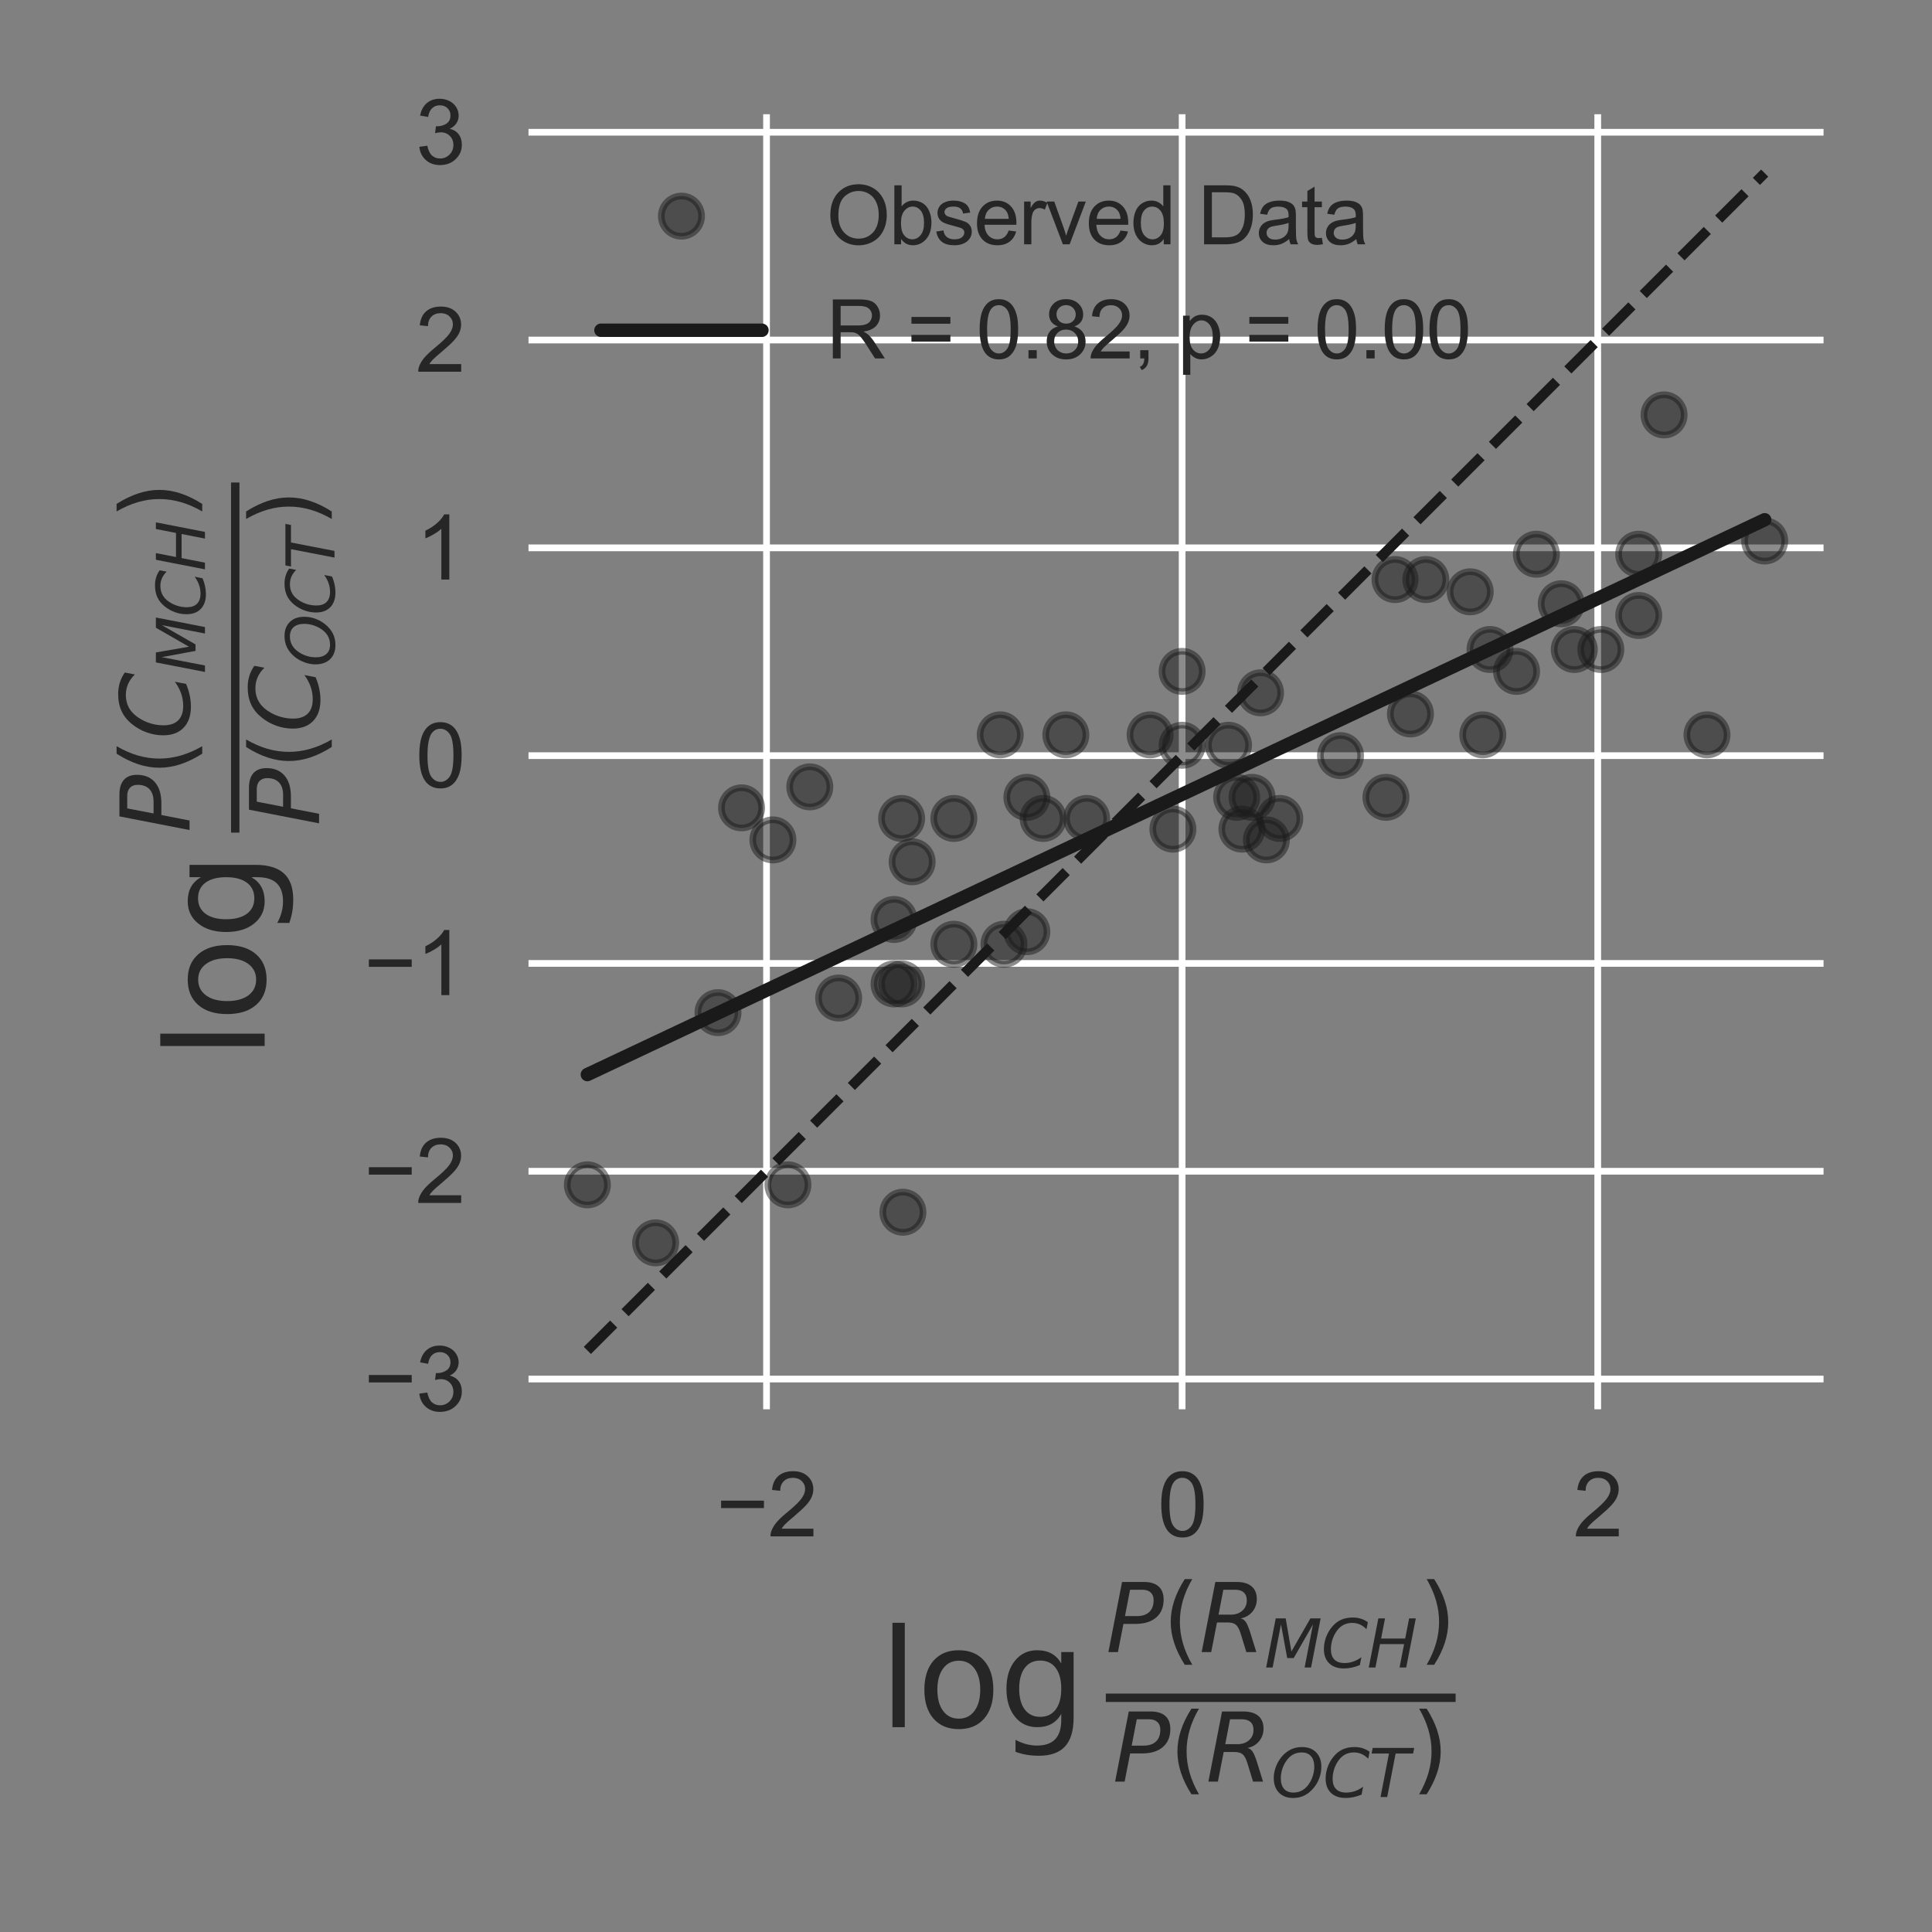 <?xml version="1.0" encoding="utf-8" standalone="no"?>
<!DOCTYPE svg PUBLIC "-//W3C//DTD SVG 1.1//EN"
  "http://www.w3.org/Graphics/SVG/1.1/DTD/svg11.dtd">
<svg xmlns:xlink="http://www.w3.org/1999/xlink" width="288pt" height="288pt" viewBox="0 0 288 288" xmlns="http://www.w3.org/2000/svg" version="1.1">
 <rect x="0" y="0" width="288" height="288" fill="#808080" stroke="none"/>
 <defs>
  <style type="text/css">*{stroke-linejoin: round; stroke-linecap: butt}</style>
 </defs>
 <g id="figure_1">
  <g id="patch_1">
   <path d="M 0 288 
L 288 288 
L 288 0 
L 0 0 
L 0 288 
z
" style="fill: none"/>
  </g>
  <g id="axes_1">
   <g id="matplotlib.axis_1">
    <g id="xtick_1">
     <g id="line2d_1">
      <path d="M 114.266 210.078 
L 114.266 17.029 
" clip-path="url(#pddb275d59d)" style="fill: none; stroke: #ffffff; stroke-linecap: round"/>
     </g>
     <g id="text_1">
      <!-- −2 -->
      <g style="fill: #262626" transform="translate(106.741 229.026)scale(0.132 -0.132)">
       <defs>
        <path id="ArialMT-2212" d="M 3381 1997 
L 356 1997 
L 356 2522 
L 3381 2522 
L 3381 1997 
z
" transform="scale(0.016)"/>
        <path id="ArialMT-32" d="M 3222 541 
L 3222 0 
L 194 0 
Q 188 203 259 391 
Q 375 700 629 1000 
Q 884 1300 1366 1694 
Q 2113 2306 2375 2664 
Q 2638 3022 2638 3341 
Q 2638 3675 2398 3904 
Q 2159 4134 1775 4134 
Q 1369 4134 1125 3890 
Q 881 3647 878 3216 
L 300 3275 
Q 359 3922 746 4261 
Q 1134 4600 1788 4600 
Q 2447 4600 2831 4234 
Q 3216 3869 3216 3328 
Q 3216 3053 3103 2787 
Q 2991 2522 2730 2228 
Q 2469 1934 1863 1422 
Q 1356 997 1212 845 
Q 1069 694 975 541 
L 3222 541 
z
" transform="scale(0.016)"/>
       </defs>
       <use xlink:href="#ArialMT-2212"/>
       <use xlink:href="#ArialMT-32" x="58.398"/>
      </g>
     </g>
    </g>
    <g id="xtick_2">
     <g id="line2d_2">
      <path d="M 176.219 210.078 
L 176.219 17.029 
" clip-path="url(#pddb275d59d)" style="fill: none; stroke: #ffffff; stroke-linecap: round"/>
     </g>
     <g id="text_2">
      <!-- 0 -->
      <g style="fill: #262626" transform="translate(172.549 229.026)scale(0.132 -0.132)">
       <defs>
        <path id="ArialMT-30" d="M 266 2259 
Q 266 3072 433 3567 
Q 600 4063 929 4331 
Q 1259 4600 1759 4600 
Q 2128 4600 2406 4451 
Q 2684 4303 2865 4023 
Q 3047 3744 3150 3342 
Q 3253 2941 3253 2259 
Q 3253 1453 3087 958 
Q 2922 463 2592 192 
Q 2263 -78 1759 -78 
Q 1097 -78 719 397 
Q 266 969 266 2259 
z
M 844 2259 
Q 844 1131 1108 757 
Q 1372 384 1759 384 
Q 2147 384 2411 759 
Q 2675 1134 2675 2259 
Q 2675 3391 2411 3762 
Q 2147 4134 1753 4134 
Q 1366 4134 1134 3806 
Q 844 3388 844 2259 
z
" transform="scale(0.016)"/>
       </defs>
       <use xlink:href="#ArialMT-30"/>
      </g>
     </g>
    </g>
    <g id="xtick_3">
     <g id="line2d_3">
      <path d="M 238.172 210.078 
L 238.172 17.029 
" clip-path="url(#pddb275d59d)" style="fill: none; stroke: #ffffff; stroke-linecap: round"/>
     </g>
     <g id="text_3">
      <!-- 2 -->
      <g style="fill: #262626" transform="translate(234.502 229.026)scale(0.132 -0.132)">
       <use xlink:href="#ArialMT-32"/>
      </g>
     </g>
    </g>
    <g id="text_4">
     <!-- $\log\frac{P(R_{MCH})}{P(R_{OCT})}$ -->
     <g style="fill: #262626" transform="translate(131.107 257.65)scale(0.2 -0.2)">
      <defs>
       <path id="DejaVuSans-6c" d="M 603 4863 
L 1178 4863 
L 1178 0 
L 603 0 
L 603 4863 
z
" transform="scale(0.016)"/>
       <path id="DejaVuSans-6f" d="M 1959 3097 
Q 1497 3097 1228 2736 
Q 959 2375 959 1747 
Q 959 1119 1226 758 
Q 1494 397 1959 397 
Q 2419 397 2687 759 
Q 2956 1122 2956 1747 
Q 2956 2369 2687 2733 
Q 2419 3097 1959 3097 
z
M 1959 3584 
Q 2709 3584 3137 3096 
Q 3566 2609 3566 1747 
Q 3566 888 3137 398 
Q 2709 -91 1959 -91 
Q 1206 -91 779 398 
Q 353 888 353 1747 
Q 353 2609 779 3096 
Q 1206 3584 1959 3584 
z
" transform="scale(0.016)"/>
       <path id="DejaVuSans-67" d="M 2906 1791 
Q 2906 2416 2648 2759 
Q 2391 3103 1925 3103 
Q 1463 3103 1205 2759 
Q 947 2416 947 1791 
Q 947 1169 1205 825 
Q 1463 481 1925 481 
Q 2391 481 2648 825 
Q 2906 1169 2906 1791 
z
M 3481 434 
Q 3481 -459 3084 -895 
Q 2688 -1331 1869 -1331 
Q 1566 -1331 1297 -1286 
Q 1028 -1241 775 -1147 
L 775 -588 
Q 1028 -725 1275 -790 
Q 1522 -856 1778 -856 
Q 2344 -856 2625 -561 
Q 2906 -266 2906 331 
L 2906 616 
Q 2728 306 2450 153 
Q 2172 0 1784 0 
Q 1141 0 747 490 
Q 353 981 353 1791 
Q 353 2603 747 3093 
Q 1141 3584 1784 3584 
Q 2172 3584 2450 3431 
Q 2728 3278 2906 2969 
L 2906 3500 
L 3481 3500 
L 3481 434 
z
" transform="scale(0.016)"/>
       <path id="DejaVuSans-Oblique-50" d="M 1081 4666 
L 2541 4666 
Q 3178 4666 3512 4369 
Q 3847 4072 3847 3500 
Q 3847 2731 3353 2303 
Q 2859 1875 1966 1875 
L 1172 1875 
L 806 0 
L 172 0 
L 1081 4666 
z
M 1613 4147 
L 1275 2394 
L 2069 2394 
Q 2606 2394 2893 2669 
Q 3181 2944 3181 3456 
Q 3181 3784 2986 3965 
Q 2791 4147 2438 4147 
L 1613 4147 
z
" transform="scale(0.016)"/>
       <path id="DejaVuSans-28" d="M 1984 4856 
Q 1566 4138 1362 3434 
Q 1159 2731 1159 2009 
Q 1159 1288 1364 580 
Q 1569 -128 1984 -844 
L 1484 -844 
Q 1016 -109 783 600 
Q 550 1309 550 2009 
Q 550 2706 781 3412 
Q 1013 4119 1484 4856 
L 1984 4856 
z
" transform="scale(0.016)"/>
       <path id="DejaVuSans-Oblique-52" d="M 1613 4147 
L 1294 2491 
L 2106 2491 
Q 2584 2491 2879 2755 
Q 3175 3019 3175 3444 
Q 3175 3784 2976 3965 
Q 2778 4147 2406 4147 
L 1613 4147 
z
M 2772 2241 
Q 2972 2194 3105 2009 
Q 3238 1825 3413 1275 
L 3809 0 
L 3144 0 
L 2778 1197 
Q 2638 1659 2453 1815 
Q 2269 1972 1888 1972 
L 1191 1972 
L 806 0 
L 172 0 
L 1081 4666 
L 2503 4666 
Q 3150 4666 3495 4373 
Q 3841 4081 3841 3531 
Q 3841 3044 3547 2687 
Q 3253 2331 2772 2241 
z
" transform="scale(0.016)"/>
       <path id="DejaVuSans-Oblique-4d" d="M 1081 4666 
L 2028 4666 
L 2572 1522 
L 4378 4666 
L 5350 4666 
L 4441 0 
L 3828 0 
L 4622 4091 
L 2791 897 
L 2175 897 
L 1581 4103 
L 788 0 
L 172 0 
L 1081 4666 
z
" transform="scale(0.016)"/>
       <path id="DejaVuSans-Oblique-43" d="M 4447 4306 
L 4319 3641 
Q 4019 3944 3683 4091 
Q 3347 4238 2956 4238 
Q 2422 4238 2017 3981 
Q 1613 3725 1319 3200 
Q 1131 2863 1032 2486 
Q 934 2109 934 1728 
Q 934 1091 1264 756 
Q 1594 422 2222 422 
Q 2656 422 3056 561 
Q 3456 700 3834 978 
L 3688 231 
Q 3316 72 2936 -9 
Q 2556 -91 2175 -91 
Q 1278 -91 773 396 
Q 269 884 269 1753 
Q 269 2309 461 2846 
Q 653 3384 1013 3828 
Q 1394 4300 1883 4525 
Q 2372 4750 3022 4750 
Q 3422 4750 3780 4639 
Q 4138 4528 4447 4306 
z
" transform="scale(0.016)"/>
       <path id="DejaVuSans-Oblique-48" d="M 1081 4666 
L 1716 4666 
L 1344 2753 
L 3634 2753 
L 4006 4666 
L 4641 4666 
L 3731 0 
L 3097 0 
L 3531 2222 
L 1241 2222 
L 806 0 
L 172 0 
L 1081 4666 
z
" transform="scale(0.016)"/>
       <path id="DejaVuSans-29" d="M 513 4856 
L 1013 4856 
Q 1481 4119 1714 3412 
Q 1947 2706 1947 2009 
Q 1947 1309 1714 600 
Q 1481 -109 1013 -844 
L 513 -844 
Q 928 -128 1133 580 
Q 1338 1288 1338 2009 
Q 1338 2731 1133 3434 
Q 928 4138 513 4856 
z
" transform="scale(0.016)"/>
       <path id="DejaVuSans-Oblique-4f" d="M 2919 4238 
Q 2400 4238 2003 3986 
Q 1606 3734 1313 3219 
Q 1125 2891 1026 2522 
Q 928 2153 928 1778 
Q 928 1128 1239 775 
Q 1550 422 2119 422 
Q 2631 422 3032 676 
Q 3434 931 3719 1434 
Q 3909 1772 4009 2142 
Q 4109 2513 4109 2881 
Q 4109 3528 3796 3883 
Q 3484 4238 2919 4238 
z
M 2100 -91 
Q 1241 -91 748 418 
Q 256 928 256 1813 
Q 256 2319 448 2847 
Q 641 3375 978 3788 
Q 1375 4272 1862 4511 
Q 2350 4750 2938 4750 
Q 3794 4750 4287 4245 
Q 4781 3741 4781 2869 
Q 4781 2331 4593 1812 
Q 4406 1294 4056 872 
Q 3656 384 3173 146 
Q 2691 -91 2100 -91 
z
" transform="scale(0.016)"/>
       <path id="DejaVuSans-Oblique-54" d="M 378 4666 
L 4325 4666 
L 4225 4134 
L 2559 4134 
L 1759 0 
L 1125 0 
L 1925 4134 
L 275 4134 
L 378 4666 
z
" transform="scale(0.016)"/>
      </defs>
      <use xlink:href="#DejaVuSans-6c" transform="translate(0 0.91)"/>
      <use xlink:href="#DejaVuSans-6f" transform="translate(27.783 0.91)"/>
      <use xlink:href="#DejaVuSans-67" transform="translate(88.965 0.91)"/>
      <use xlink:href="#DejaVuSans-Oblique-50" transform="translate(168.677 56.888)scale(0.7)"/>
      <use xlink:href="#DejaVuSans-28" transform="translate(210.889 56.888)scale(0.7)"/>
      <use xlink:href="#DejaVuSans-Oblique-52" transform="translate(238.199 56.888)scale(0.7)"/>
      <use xlink:href="#DejaVuSans-Oblique-4d" transform="translate(286.836 45.403)scale(0.49)"/>
      <use xlink:href="#DejaVuSans-Oblique-43" transform="translate(329.113 45.403)scale(0.49)"/>
      <use xlink:href="#DejaVuSans-Oblique-48" transform="translate(363.327 45.403)scale(0.49)"/>
      <use xlink:href="#DejaVuSans-29" transform="translate(402.087 56.888)scale(0.7)"/>
      <use xlink:href="#DejaVuSans-Oblique-50" transform="translate(173.677 -39.656)scale(0.7)"/>
      <use xlink:href="#DejaVuSans-28" transform="translate(215.889 -39.656)scale(0.7)"/>
      <use xlink:href="#DejaVuSans-Oblique-52" transform="translate(243.199 -39.656)scale(0.7)"/>
      <use xlink:href="#DejaVuSans-Oblique-4f" transform="translate(291.836 -51.14)scale(0.49)"/>
      <use xlink:href="#DejaVuSans-Oblique-43" transform="translate(330.405 -51.14)scale(0.49)"/>
      <use xlink:href="#DejaVuSans-Oblique-54" transform="translate(364.618 -51.14)scale(0.49)"/>
      <use xlink:href="#DejaVuSans-29" transform="translate(396.464 -39.656)scale(0.7)"/>
      <path d="M 168.677 19.706 
L 168.677 25.956 
L 429.396 25.956 
L 429.396 19.706 
L 168.677 19.706 
z
"/>
     </g>
    </g>
   </g>
   <g id="matplotlib.axis_2">
    <g id="ytick_1">
     <g id="line2d_4">
      <path d="M 78.783 205.572 
L 271.832 205.572 
" clip-path="url(#pddb275d59d)" style="fill: none; stroke: #ffffff; stroke-linecap: round"/>
     </g>
     <g id="text_5">
      <!-- −3 -->
      <g style="fill: #262626" transform="translate(54.233 210.296)scale(0.132 -0.132)">
       <defs>
        <path id="ArialMT-33" d="M 269 1209 
L 831 1284 
Q 928 806 1161 595 
Q 1394 384 1728 384 
Q 2125 384 2398 659 
Q 2672 934 2672 1341 
Q 2672 1728 2419 1979 
Q 2166 2231 1775 2231 
Q 1616 2231 1378 2169 
L 1441 2663 
Q 1497 2656 1531 2656 
Q 1891 2656 2178 2843 
Q 2466 3031 2466 3422 
Q 2466 3731 2256 3934 
Q 2047 4138 1716 4138 
Q 1388 4138 1169 3931 
Q 950 3725 888 3313 
L 325 3413 
Q 428 3978 793 4289 
Q 1159 4600 1703 4600 
Q 2078 4600 2393 4439 
Q 2709 4278 2876 4000 
Q 3044 3722 3044 3409 
Q 3044 3113 2884 2869 
Q 2725 2625 2413 2481 
Q 2819 2388 3044 2092 
Q 3269 1797 3269 1353 
Q 3269 753 2831 336 
Q 2394 -81 1725 -81 
Q 1122 -81 723 278 
Q 325 638 269 1209 
z
" transform="scale(0.016)"/>
       </defs>
       <use xlink:href="#ArialMT-2212"/>
       <use xlink:href="#ArialMT-33" x="58.398"/>
      </g>
     </g>
    </g>
    <g id="ytick_2">
     <g id="line2d_5">
      <path d="M 78.783 174.595 
L 271.832 174.595 
" clip-path="url(#pddb275d59d)" style="fill: none; stroke: #ffffff; stroke-linecap: round"/>
     </g>
     <g id="text_6">
      <!-- −2 -->
      <g style="fill: #262626" transform="translate(54.233 179.319)scale(0.132 -0.132)">
       <use xlink:href="#ArialMT-2212"/>
       <use xlink:href="#ArialMT-32" x="58.398"/>
      </g>
     </g>
    </g>
    <g id="ytick_3">
     <g id="line2d_6">
      <path d="M 78.783 143.619 
L 271.832 143.619 
" clip-path="url(#pddb275d59d)" style="fill: none; stroke: #ffffff; stroke-linecap: round"/>
     </g>
     <g id="text_7">
      <!-- −1 -->
      <g style="fill: #262626" transform="translate(54.233 148.343)scale(0.132 -0.132)">
       <defs>
        <path id="ArialMT-31" d="M 2384 0 
L 1822 0 
L 1822 3584 
Q 1619 3391 1289 3197 
Q 959 3003 697 2906 
L 697 3450 
Q 1169 3672 1522 3987 
Q 1875 4303 2022 4600 
L 2384 4600 
L 2384 0 
z
" transform="scale(0.016)"/>
       </defs>
       <use xlink:href="#ArialMT-2212"/>
       <use xlink:href="#ArialMT-31" x="58.398"/>
      </g>
     </g>
    </g>
    <g id="ytick_4">
     <g id="line2d_7">
      <path d="M 78.783 112.642 
L 271.832 112.642 
" clip-path="url(#pddb275d59d)" style="fill: none; stroke: #ffffff; stroke-linecap: round"/>
     </g>
     <g id="text_8">
      <!-- 0 -->
      <g style="fill: #262626" transform="translate(61.943 117.366)scale(0.132 -0.132)">
       <use xlink:href="#ArialMT-30"/>
      </g>
     </g>
    </g>
    <g id="ytick_5">
     <g id="line2d_8">
      <path d="M 78.783 81.666 
L 271.832 81.666 
" clip-path="url(#pddb275d59d)" style="fill: none; stroke: #ffffff; stroke-linecap: round"/>
     </g>
     <g id="text_9">
      <!-- 1 -->
      <g style="fill: #262626" transform="translate(61.943 86.39)scale(0.132 -0.132)">
       <use xlink:href="#ArialMT-31"/>
      </g>
     </g>
    </g>
    <g id="ytick_6">
     <g id="line2d_9">
      <path d="M 78.783 50.689 
L 271.832 50.689 
" clip-path="url(#pddb275d59d)" style="fill: none; stroke: #ffffff; stroke-linecap: round"/>
     </g>
     <g id="text_10">
      <!-- 2 -->
      <g style="fill: #262626" transform="translate(61.943 55.414)scale(0.132 -0.132)">
       <use xlink:href="#ArialMT-32"/>
      </g>
     </g>
    </g>
    <g id="ytick_7">
     <g id="line2d_10">
      <path d="M 78.783 19.713 
L 271.832 19.713 
" clip-path="url(#pddb275d59d)" style="fill: none; stroke: #ffffff; stroke-linecap: round"/>
     </g>
     <g id="text_11">
      <!-- 3 -->
      <g style="fill: #262626" transform="translate(61.943 24.437)scale(0.132 -0.132)">
       <use xlink:href="#ArialMT-33"/>
      </g>
     </g>
    </g>
    <g id="text_12">
     <!-- $\log\frac{P(C_{MCH})}{P(C_{OCT})}$ -->
     <g style="fill: #262626" transform="translate(39.633 157.854)rotate(-90)scale(0.2 -0.2)">
      <use xlink:href="#DejaVuSans-6c" transform="translate(0 0.91)"/>
      <use xlink:href="#DejaVuSans-6f" transform="translate(27.783 0.91)"/>
      <use xlink:href="#DejaVuSans-67" transform="translate(88.965 0.91)"/>
      <use xlink:href="#DejaVuSans-Oblique-50" transform="translate(168.677 56.888)scale(0.7)"/>
      <use xlink:href="#DejaVuSans-28" transform="translate(210.889 56.888)scale(0.7)"/>
      <use xlink:href="#DejaVuSans-Oblique-43" transform="translate(238.199 56.888)scale(0.7)"/>
      <use xlink:href="#DejaVuSans-Oblique-4d" transform="translate(287.076 45.403)scale(0.49)"/>
      <use xlink:href="#DejaVuSans-Oblique-43" transform="translate(329.352 45.403)scale(0.49)"/>
      <use xlink:href="#DejaVuSans-Oblique-48" transform="translate(363.566 45.403)scale(0.49)"/>
      <use xlink:href="#DejaVuSans-29" transform="translate(402.326 56.888)scale(0.7)"/>
      <use xlink:href="#DejaVuSans-Oblique-50" transform="translate(173.677 -39.656)scale(0.7)"/>
      <use xlink:href="#DejaVuSans-28" transform="translate(215.889 -39.656)scale(0.7)"/>
      <use xlink:href="#DejaVuSans-Oblique-43" transform="translate(243.199 -39.656)scale(0.7)"/>
      <use xlink:href="#DejaVuSans-Oblique-4f" transform="translate(292.076 -51.14)scale(0.49)"/>
      <use xlink:href="#DejaVuSans-Oblique-43" transform="translate(330.644 -51.14)scale(0.49)"/>
      <use xlink:href="#DejaVuSans-Oblique-54" transform="translate(364.858 -51.14)scale(0.49)"/>
      <use xlink:href="#DejaVuSans-29" transform="translate(396.703 -39.656)scale(0.7)"/>
      <path d="M 168.677 19.706 
L 168.677 25.956 
L 429.636 25.956 
L 429.636 19.706 
L 168.677 19.706 
z
"/>
     </g>
    </g>
   </g>
   <g id="line2d_11">
    <defs>
     <path id="mc817822f84" d="M 0 3 
C 0.796 3 1.559 2.684 2.121 2.121 
C 2.684 1.559 3 0.796 3 0 
C 3 -0.796 2.684 -1.559 2.121 -2.121 
C 1.559 -2.684 0.796 -3 0 -3 
C -0.796 -3 -1.559 -2.684 -2.121 -2.121 
C -2.684 -1.559 -3 -0.796 -3 0 
C -3 0.796 -2.684 1.559 -2.121 2.121 
C -1.559 2.684 -0.796 3 0 3 
z
" style="stroke: #1a1a1a; stroke-opacity: 0.5"/>
    </defs>
    <g clip-path="url(#pddb275d59d)">
     <use xlink:href="#mc817822f84" x="238.633" y="96.819" style="fill: #1a1a1a; fill-opacity: 0.5; stroke: #1a1a1a; stroke-opacity: 0.5"/>
     <use xlink:href="#mc817822f84" x="115.213" y="125.202" style="fill: #1a1a1a; fill-opacity: 0.5; stroke: #1a1a1a; stroke-opacity: 0.5"/>
     <use xlink:href="#mc817822f84" x="186.642" y="118.858" style="fill: #1a1a1a; fill-opacity: 0.5; stroke: #1a1a1a; stroke-opacity: 0.5"/>
     <use xlink:href="#mc817822f84" x="219.161" y="88.219" style="fill: #1a1a1a; fill-opacity: 0.5; stroke: #1a1a1a; stroke-opacity: 0.5"/>
     <use xlink:href="#mc817822f84" x="107.03" y="150.953" style="fill: #1a1a1a; fill-opacity: 0.5; stroke: #1a1a1a; stroke-opacity: 0.5"/>
     <use xlink:href="#mc817822f84" x="222.114" y="96.819" style="fill: #1a1a1a; fill-opacity: 0.5; stroke: #1a1a1a; stroke-opacity: 0.5"/>
     <use xlink:href="#mc817822f84" x="117.453" y="176.623" style="fill: #1a1a1a; fill-opacity: 0.5; stroke: #1a1a1a; stroke-opacity: 0.5"/>
     <use xlink:href="#mc817822f84" x="199.827" y="112.642" style="fill: #1a1a1a; fill-opacity: 0.5; stroke: #1a1a1a; stroke-opacity: 0.5"/>
     <use xlink:href="#mc817822f84" x="171.444" y="109.542" style="fill: #1a1a1a; fill-opacity: 0.5; stroke: #1a1a1a; stroke-opacity: 0.5"/>
     <use xlink:href="#mc817822f84" x="176.219" y="111.093" style="fill: #1a1a1a; fill-opacity: 0.5; stroke: #1a1a1a; stroke-opacity: 0.5"/>
     <use xlink:href="#mc817822f84" x="248.057" y="61.849" style="fill: #1a1a1a; fill-opacity: 0.5; stroke: #1a1a1a; stroke-opacity: 0.5"/>
     <use xlink:href="#mc817822f84" x="142.188" y="122.006" style="fill: #1a1a1a; fill-opacity: 0.5; stroke: #1a1a1a; stroke-opacity: 0.5"/>
     <use xlink:href="#mc817822f84" x="125.017" y="148.774" style="fill: #1a1a1a; fill-opacity: 0.5; stroke: #1a1a1a; stroke-opacity: 0.5"/>
     <use xlink:href="#mc817822f84" x="210.25" y="106.426" style="fill: #1a1a1a; fill-opacity: 0.5; stroke: #1a1a1a; stroke-opacity: 0.5"/>
     <use xlink:href="#mc817822f84" x="229.026" y="82.614" style="fill: #1a1a1a; fill-opacity: 0.5; stroke: #1a1a1a; stroke-opacity: 0.5"/>
     <use xlink:href="#mc817822f84" x="185.13" y="123.597" style="fill: #1a1a1a; fill-opacity: 0.5; stroke: #1a1a1a; stroke-opacity: 0.5"/>
     <use xlink:href="#mc817822f84" x="155.494" y="122.006" style="fill: #1a1a1a; fill-opacity: 0.5; stroke: #1a1a1a; stroke-opacity: 0.5"/>
     <use xlink:href="#mc817822f84" x="206.601" y="118.858" style="fill: #1a1a1a; fill-opacity: 0.5; stroke: #1a1a1a; stroke-opacity: 0.5"/>
     <use xlink:href="#mc817822f84" x="187.906" y="103.279" style="fill: #1a1a1a; fill-opacity: 0.5; stroke: #1a1a1a; stroke-opacity: 0.5"/>
     <use xlink:href="#mc817822f84" x="212.546" y="86.396" style="fill: #1a1a1a; fill-opacity: 0.5; stroke: #1a1a1a; stroke-opacity: 0.5"/>
     <use xlink:href="#mc817822f84" x="135.972" y="128.466" style="fill: #1a1a1a; fill-opacity: 0.5; stroke: #1a1a1a; stroke-opacity: 0.5"/>
     <use xlink:href="#mc817822f84" x="133.276" y="146.673" style="fill: #1a1a1a; fill-opacity: 0.5; stroke: #1a1a1a; stroke-opacity: 0.5"/>
     <use xlink:href="#mc817822f84" x="161.984" y="122.006" style="fill: #1a1a1a; fill-opacity: 0.5; stroke: #1a1a1a; stroke-opacity: 0.5"/>
     <use xlink:href="#mc817822f84" x="184.346" y="118.858" style="fill: #1a1a1a; fill-opacity: 0.5; stroke: #1a1a1a; stroke-opacity: 0.5"/>
     <use xlink:href="#mc817822f84" x="97.734" y="185.268" style="fill: #1a1a1a; fill-opacity: 0.5; stroke: #1a1a1a; stroke-opacity: 0.5"/>
     <use xlink:href="#mc817822f84" x="174.842" y="123.597" style="fill: #1a1a1a; fill-opacity: 0.5; stroke: #1a1a1a; stroke-opacity: 0.5"/>
     <use xlink:href="#mc817822f84" x="221.039" y="109.542" style="fill: #1a1a1a; fill-opacity: 0.5; stroke: #1a1a1a; stroke-opacity: 0.5"/>
     <use xlink:href="#mc817822f84" x="207.954" y="86.396" style="fill: #1a1a1a; fill-opacity: 0.5; stroke: #1a1a1a; stroke-opacity: 0.5"/>
     <use xlink:href="#mc817822f84" x="133.276" y="137.066" style="fill: #1a1a1a; fill-opacity: 0.5; stroke: #1a1a1a; stroke-opacity: 0.5"/>
     <use xlink:href="#mc817822f84" x="153.073" y="138.889" style="fill: #1a1a1a; fill-opacity: 0.5; stroke: #1a1a1a; stroke-opacity: 0.5"/>
     <use xlink:href="#mc817822f84" x="149.658" y="140.755" style="fill: #1a1a1a; fill-opacity: 0.5; stroke: #1a1a1a; stroke-opacity: 0.5"/>
     <use xlink:href="#mc817822f84" x="244.281" y="91.75" style="fill: #1a1a1a; fill-opacity: 0.5; stroke: #1a1a1a; stroke-opacity: 0.5"/>
     <use xlink:href="#mc817822f84" x="153.073" y="118.858" style="fill: #1a1a1a; fill-opacity: 0.5; stroke: #1a1a1a; stroke-opacity: 0.5"/>
     <use xlink:href="#mc817822f84" x="87.558" y="176.623" style="fill: #1a1a1a; fill-opacity: 0.5; stroke: #1a1a1a; stroke-opacity: 0.5"/>
     <use xlink:href="#mc817822f84" x="254.457" y="109.542" style="fill: #1a1a1a; fill-opacity: 0.5; stroke: #1a1a1a; stroke-opacity: 0.5"/>
     <use xlink:href="#mc817822f84" x="158.884" y="109.542" style="fill: #1a1a1a; fill-opacity: 0.5; stroke: #1a1a1a; stroke-opacity: 0.5"/>
     <use xlink:href="#mc817822f84" x="120.716" y="117.297" style="fill: #1a1a1a; fill-opacity: 0.5; stroke: #1a1a1a; stroke-opacity: 0.5"/>
     <use xlink:href="#mc817822f84" x="188.779" y="125.202" style="fill: #1a1a1a; fill-opacity: 0.5; stroke: #1a1a1a; stroke-opacity: 0.5"/>
     <use xlink:href="#mc817822f84" x="226.073" y="100.082" style="fill: #1a1a1a; fill-opacity: 0.5; stroke: #1a1a1a; stroke-opacity: 0.5"/>
     <use xlink:href="#mc817822f84" x="110.541" y="120.427" style="fill: #1a1a1a; fill-opacity: 0.5; stroke: #1a1a1a; stroke-opacity: 0.5"/>
     <use xlink:href="#mc817822f84" x="134.595" y="180.704" style="fill: #1a1a1a; fill-opacity: 0.5; stroke: #1a1a1a; stroke-opacity: 0.5"/>
     <use xlink:href="#mc817822f84" x="142.188" y="140.755" style="fill: #1a1a1a; fill-opacity: 0.5; stroke: #1a1a1a; stroke-opacity: 0.5"/>
     <use xlink:href="#mc817822f84" x="244.281" y="82.614" style="fill: #1a1a1a; fill-opacity: 0.5; stroke: #1a1a1a; stroke-opacity: 0.5"/>
     <use xlink:href="#mc817822f84" x="263.057" y="80.643" style="fill: #1a1a1a; fill-opacity: 0.5; stroke: #1a1a1a; stroke-opacity: 0.5"/>
     <use xlink:href="#mc817822f84" x="134.403" y="122.006" style="fill: #1a1a1a; fill-opacity: 0.5; stroke: #1a1a1a; stroke-opacity: 0.5"/>
     <use xlink:href="#mc817822f84" x="176.219" y="100.082" style="fill: #1a1a1a; fill-opacity: 0.5; stroke: #1a1a1a; stroke-opacity: 0.5"/>
     <use xlink:href="#mc817822f84" x="183.131" y="111.093" style="fill: #1a1a1a; fill-opacity: 0.5; stroke: #1a1a1a; stroke-opacity: 0.5"/>
     <use xlink:href="#mc817822f84" x="234.674" y="96.819" style="fill: #1a1a1a; fill-opacity: 0.5; stroke: #1a1a1a; stroke-opacity: 0.5"/>
     <use xlink:href="#mc817822f84" x="149.1" y="109.542" style="fill: #1a1a1a; fill-opacity: 0.5; stroke: #1a1a1a; stroke-opacity: 0.5"/>
     <use xlink:href="#mc817822f84" x="232.737" y="90.002" style="fill: #1a1a1a; fill-opacity: 0.5; stroke: #1a1a1a; stroke-opacity: 0.5"/>
     <use xlink:href="#mc817822f84" x="134.403" y="146.673" style="fill: #1a1a1a; fill-opacity: 0.5; stroke: #1a1a1a; stroke-opacity: 0.5"/>
     <use xlink:href="#mc817822f84" x="190.778" y="122.006" style="fill: #1a1a1a; fill-opacity: 0.5; stroke: #1a1a1a; stroke-opacity: 0.5"/>
    </g>
   </g>
   <g id="line2d_12">
    <path d="M 87.558 160.183 
L 89.331 159.348 
L 91.103 158.512 
L 92.876 157.677 
L 94.649 156.842 
L 96.422 156.006 
L 98.194 155.171 
L 99.967 154.335 
L 101.74 153.5 
L 103.512 152.665 
L 105.285 151.829 
L 107.058 150.994 
L 108.831 150.158 
L 110.603 149.323 
L 112.376 148.488 
L 114.149 147.652 
L 115.921 146.817 
L 117.694 145.982 
L 119.467 145.146 
L 121.24 144.311 
L 123.012 143.475 
L 124.785 142.64 
L 126.558 141.805 
L 128.331 140.969 
L 130.103 140.134 
L 131.876 139.298 
L 133.649 138.463 
L 135.421 137.628 
L 137.194 136.792 
L 138.967 135.957 
L 140.74 135.121 
L 142.512 134.286 
L 144.285 133.451 
L 146.058 132.615 
L 147.83 131.78 
L 149.603 130.945 
L 151.376 130.109 
L 153.149 129.274 
L 154.921 128.438 
L 156.694 127.603 
L 158.467 126.768 
L 160.239 125.932 
L 162.012 125.097 
L 163.785 124.261 
L 165.558 123.426 
L 167.33 122.591 
L 169.103 121.755 
L 170.876 120.92 
L 172.648 120.084 
L 174.421 119.249 
L 176.194 118.414 
L 177.967 117.578 
L 179.739 116.743 
L 181.512 115.908 
L 183.285 115.072 
L 185.057 114.237 
L 186.83 113.401 
L 188.603 112.566 
L 190.376 111.731 
L 192.148 110.895 
L 193.921 110.06 
L 195.694 109.224 
L 197.466 108.389 
L 199.239 107.554 
L 201.012 106.718 
L 202.785 105.883 
L 204.557 105.047 
L 206.33 104.212 
L 208.103 103.377 
L 209.875 102.541 
L 211.648 101.706 
L 213.421 100.871 
L 215.194 100.035 
L 216.966 99.2 
L 218.739 98.364 
L 220.512 97.529 
L 222.284 96.694 
L 224.057 95.858 
L 225.83 95.023 
L 227.603 94.187 
L 229.375 93.352 
L 231.148 92.517 
L 232.921 91.681 
L 234.694 90.846 
L 236.466 90.011 
L 238.239 89.175 
L 240.012 88.34 
L 241.784 87.504 
L 243.557 86.669 
L 245.33 85.834 
L 247.103 84.998 
L 248.875 84.163 
L 250.648 83.327 
L 252.421 82.492 
L 254.193 81.657 
L 255.966 80.821 
L 257.739 79.986 
L 259.512 79.15 
L 261.284 78.315 
L 263.057 77.48 
" clip-path="url(#pddb275d59d)" style="fill: none; stroke: #1a1a1a; stroke-width: 2; stroke-linecap: round"/>
   </g>
   <g id="line2d_13">
    <path d="M 87.558 201.303 
L 89.331 199.53 
L 91.103 197.758 
L 92.876 195.985 
L 94.649 194.212 
L 96.422 192.439 
L 98.194 190.667 
L 99.967 188.894 
L 101.74 187.121 
L 103.512 185.349 
L 105.285 183.576 
L 107.058 181.803 
L 108.831 180.03 
L 110.603 178.258 
L 112.376 176.485 
L 114.149 174.712 
L 115.921 172.94 
L 117.694 171.167 
L 119.467 169.394 
L 121.24 167.621 
L 123.012 165.849 
L 124.785 164.076 
L 126.558 162.303 
L 128.331 160.531 
L 130.103 158.758 
L 131.876 156.985 
L 133.649 155.212 
L 135.421 153.44 
L 137.194 151.667 
L 138.967 149.894 
L 140.74 148.122 
L 142.512 146.349 
L 144.285 144.576 
L 146.058 142.803 
L 147.83 141.031 
L 149.603 139.258 
L 151.376 137.485 
L 153.149 135.713 
L 154.921 133.94 
L 156.694 132.167 
L 158.467 130.394 
L 160.239 128.622 
L 162.012 126.849 
L 163.785 125.076 
L 165.558 123.304 
L 167.33 121.531 
L 169.103 119.758 
L 170.876 117.985 
L 172.648 116.213 
L 174.421 114.44 
L 176.194 112.667 
L 177.967 110.895 
L 179.739 109.122 
L 181.512 107.349 
L 183.285 105.576 
L 185.057 103.804 
L 186.83 102.031 
L 188.603 100.258 
L 190.376 98.485 
L 192.148 96.713 
L 193.921 94.94 
L 195.694 93.167 
L 197.466 91.395 
L 199.239 89.622 
L 201.012 87.849 
L 202.785 86.076 
L 204.557 84.304 
L 206.33 82.531 
L 208.103 80.758 
L 209.875 78.986 
L 211.648 77.213 
L 213.421 75.44 
L 215.194 73.667 
L 216.966 71.895 
L 218.739 70.122 
L 220.512 68.349 
L 222.284 66.577 
L 224.057 64.804 
L 225.83 63.031 
L 227.603 61.258 
L 229.375 59.486 
L 231.148 57.713 
L 232.921 55.94 
L 234.694 54.168 
L 236.466 52.395 
L 238.239 50.622 
L 240.012 48.849 
L 241.784 47.077 
L 243.557 45.304 
L 245.33 43.531 
L 247.103 41.759 
L 248.875 39.986 
L 250.648 38.213 
L 252.421 36.44 
L 254.193 34.668 
L 255.966 32.895 
L 257.739 31.122 
L 259.512 29.35 
L 261.284 27.577 
L 263.057 25.804 
" clip-path="url(#pddb275d59d)" style="fill: none; stroke-dasharray: 5.55,2.4; stroke-dashoffset: 0; stroke: #1a1a1a; stroke-width: 1.5"/>
   </g>
   <g id="legend_1">
    <g id="line2d_14">
     <g>
      <use xlink:href="#mc817822f84" x="101.583" y="32.219" style="fill: #1a1a1a; fill-opacity: 0.5; stroke: #1a1a1a; stroke-opacity: 0.5"/>
     </g>
    </g>
    <g id="text_13">
     <!-- Observed Data -->
     <g style="fill: #262626" transform="translate(123.183 36.419)scale(0.12 -0.12)">
      <defs>
       <path id="ArialMT-4f" d="M 309 2231 
Q 309 3372 921 4017 
Q 1534 4663 2503 4663 
Q 3138 4663 3647 4359 
Q 4156 4056 4423 3514 
Q 4691 2972 4691 2284 
Q 4691 1588 4409 1038 
Q 4128 488 3612 205 
Q 3097 -78 2500 -78 
Q 1853 -78 1343 234 
Q 834 547 571 1087 
Q 309 1628 309 2231 
z
M 934 2222 
Q 934 1394 1379 917 
Q 1825 441 2497 441 
Q 3181 441 3623 922 
Q 4066 1403 4066 2288 
Q 4066 2847 3877 3264 
Q 3688 3681 3323 3911 
Q 2959 4141 2506 4141 
Q 1863 4141 1398 3698 
Q 934 3256 934 2222 
z
" transform="scale(0.016)"/>
       <path id="ArialMT-62" d="M 941 0 
L 419 0 
L 419 4581 
L 981 4581 
L 981 2947 
Q 1338 3394 1891 3394 
Q 2197 3394 2470 3270 
Q 2744 3147 2920 2923 
Q 3097 2700 3197 2384 
Q 3297 2069 3297 1709 
Q 3297 856 2875 390 
Q 2453 -75 1863 -75 
Q 1275 -75 941 416 
L 941 0 
z
M 934 1684 
Q 934 1088 1097 822 
Q 1363 388 1816 388 
Q 2184 388 2453 708 
Q 2722 1028 2722 1663 
Q 2722 2313 2464 2622 
Q 2206 2931 1841 2931 
Q 1472 2931 1203 2611 
Q 934 2291 934 1684 
z
" transform="scale(0.016)"/>
       <path id="ArialMT-73" d="M 197 991 
L 753 1078 
Q 800 744 1014 566 
Q 1228 388 1613 388 
Q 2000 388 2187 545 
Q 2375 703 2375 916 
Q 2375 1106 2209 1216 
Q 2094 1291 1634 1406 
Q 1016 1563 777 1677 
Q 538 1791 414 1992 
Q 291 2194 291 2438 
Q 291 2659 392 2848 
Q 494 3038 669 3163 
Q 800 3259 1026 3326 
Q 1253 3394 1513 3394 
Q 1903 3394 2198 3281 
Q 2494 3169 2634 2976 
Q 2775 2784 2828 2463 
L 2278 2388 
Q 2241 2644 2061 2787 
Q 1881 2931 1553 2931 
Q 1166 2931 1000 2803 
Q 834 2675 834 2503 
Q 834 2394 903 2306 
Q 972 2216 1119 2156 
Q 1203 2125 1616 2013 
Q 2213 1853 2448 1751 
Q 2684 1650 2818 1456 
Q 2953 1263 2953 975 
Q 2953 694 2789 445 
Q 2625 197 2315 61 
Q 2006 -75 1616 -75 
Q 969 -75 630 194 
Q 291 463 197 991 
z
" transform="scale(0.016)"/>
       <path id="ArialMT-65" d="M 2694 1069 
L 3275 997 
Q 3138 488 2766 206 
Q 2394 -75 1816 -75 
Q 1088 -75 661 373 
Q 234 822 234 1631 
Q 234 2469 665 2931 
Q 1097 3394 1784 3394 
Q 2450 3394 2872 2941 
Q 3294 2488 3294 1666 
Q 3294 1616 3291 1516 
L 816 1516 
Q 847 969 1125 678 
Q 1403 388 1819 388 
Q 2128 388 2347 550 
Q 2566 713 2694 1069 
z
M 847 1978 
L 2700 1978 
Q 2663 2397 2488 2606 
Q 2219 2931 1791 2931 
Q 1403 2931 1139 2672 
Q 875 2413 847 1978 
z
" transform="scale(0.016)"/>
       <path id="ArialMT-72" d="M 416 0 
L 416 3319 
L 922 3319 
L 922 2816 
Q 1116 3169 1280 3281 
Q 1444 3394 1641 3394 
Q 1925 3394 2219 3213 
L 2025 2691 
Q 1819 2813 1613 2813 
Q 1428 2813 1281 2702 
Q 1134 2591 1072 2394 
Q 978 2094 978 1738 
L 978 0 
L 416 0 
z
" transform="scale(0.016)"/>
       <path id="ArialMT-76" d="M 1344 0 
L 81 3319 
L 675 3319 
L 1388 1331 
Q 1503 1009 1600 663 
Q 1675 925 1809 1294 
L 2547 3319 
L 3125 3319 
L 1869 0 
L 1344 0 
z
" transform="scale(0.016)"/>
       <path id="ArialMT-64" d="M 2575 0 
L 2575 419 
Q 2259 -75 1647 -75 
Q 1250 -75 917 144 
Q 584 363 401 755 
Q 219 1147 219 1656 
Q 219 2153 384 2558 
Q 550 2963 881 3178 
Q 1213 3394 1622 3394 
Q 1922 3394 2156 3267 
Q 2391 3141 2538 2938 
L 2538 4581 
L 3097 4581 
L 3097 0 
L 2575 0 
z
M 797 1656 
Q 797 1019 1065 703 
Q 1334 388 1700 388 
Q 2069 388 2326 689 
Q 2584 991 2584 1609 
Q 2584 2291 2321 2609 
Q 2059 2928 1675 2928 
Q 1300 2928 1048 2622 
Q 797 2316 797 1656 
z
" transform="scale(0.016)"/>
       <path id="ArialMT-20" transform="scale(0.016)"/>
       <path id="ArialMT-44" d="M 494 0 
L 494 4581 
L 2072 4581 
Q 2606 4581 2888 4516 
Q 3281 4425 3559 4188 
Q 3922 3881 4101 3404 
Q 4281 2928 4281 2316 
Q 4281 1794 4159 1391 
Q 4038 988 3847 723 
Q 3656 459 3429 307 
Q 3203 156 2883 78 
Q 2563 0 2147 0 
L 494 0 
z
M 1100 541 
L 2078 541 
Q 2531 541 2789 625 
Q 3047 709 3200 863 
Q 3416 1078 3536 1442 
Q 3656 1806 3656 2325 
Q 3656 3044 3420 3430 
Q 3184 3816 2847 3947 
Q 2603 4041 2063 4041 
L 1100 4041 
L 1100 541 
z
" transform="scale(0.016)"/>
       <path id="ArialMT-61" d="M 2588 409 
Q 2275 144 1986 34 
Q 1697 -75 1366 -75 
Q 819 -75 525 192 
Q 231 459 231 875 
Q 231 1119 342 1320 
Q 453 1522 633 1644 
Q 813 1766 1038 1828 
Q 1203 1872 1538 1913 
Q 2219 1994 2541 2106 
Q 2544 2222 2544 2253 
Q 2544 2597 2384 2738 
Q 2169 2928 1744 2928 
Q 1347 2928 1158 2789 
Q 969 2650 878 2297 
L 328 2372 
Q 403 2725 575 2942 
Q 747 3159 1072 3276 
Q 1397 3394 1825 3394 
Q 2250 3394 2515 3294 
Q 2781 3194 2906 3042 
Q 3031 2891 3081 2659 
Q 3109 2516 3109 2141 
L 3109 1391 
Q 3109 606 3145 398 
Q 3181 191 3288 0 
L 2700 0 
Q 2613 175 2588 409 
z
M 2541 1666 
Q 2234 1541 1622 1453 
Q 1275 1403 1131 1340 
Q 988 1278 909 1158 
Q 831 1038 831 891 
Q 831 666 1001 516 
Q 1172 366 1500 366 
Q 1825 366 2078 508 
Q 2331 650 2450 897 
Q 2541 1088 2541 1459 
L 2541 1666 
z
" transform="scale(0.016)"/>
       <path id="ArialMT-74" d="M 1650 503 
L 1731 6 
Q 1494 -44 1306 -44 
Q 1000 -44 831 53 
Q 663 150 594 308 
Q 525 466 525 972 
L 525 2881 
L 113 2881 
L 113 3319 
L 525 3319 
L 525 4141 
L 1084 4478 
L 1084 3319 
L 1650 3319 
L 1650 2881 
L 1084 2881 
L 1084 941 
Q 1084 700 1114 631 
Q 1144 563 1211 522 
Q 1278 481 1403 481 
Q 1497 481 1650 503 
z
" transform="scale(0.016)"/>
      </defs>
      <use xlink:href="#ArialMT-4f"/>
      <use xlink:href="#ArialMT-62" x="77.783"/>
      <use xlink:href="#ArialMT-73" x="133.398"/>
      <use xlink:href="#ArialMT-65" x="183.398"/>
      <use xlink:href="#ArialMT-72" x="239.014"/>
      <use xlink:href="#ArialMT-76" x="272.314"/>
      <use xlink:href="#ArialMT-65" x="322.314"/>
      <use xlink:href="#ArialMT-64" x="377.93"/>
      <use xlink:href="#ArialMT-20" x="433.545"/>
      <use xlink:href="#ArialMT-44" x="461.328"/>
      <use xlink:href="#ArialMT-61" x="533.545"/>
      <use xlink:href="#ArialMT-74" x="589.16"/>
      <use xlink:href="#ArialMT-61" x="616.943"/>
     </g>
    </g>
    <g id="line2d_15">
     <path d="M 89.583 49.229 
L 101.583 49.229 
L 113.583 49.229 
" style="fill: none; stroke: #1a1a1a; stroke-width: 2; stroke-linecap: round"/>
    </g>
    <g id="text_14">
     <!-- R = 0.82, p = 0.00 -->
     <g style="fill: #262626" transform="translate(123.183 53.429)scale(0.12 -0.12)">
      <defs>
       <path id="ArialMT-52" d="M 503 0 
L 503 4581 
L 2534 4581 
Q 3147 4581 3465 4457 
Q 3784 4334 3975 4021 
Q 4166 3709 4166 3331 
Q 4166 2844 3850 2509 
Q 3534 2175 2875 2084 
Q 3116 1969 3241 1856 
Q 3506 1613 3744 1247 
L 4541 0 
L 3778 0 
L 3172 953 
Q 2906 1366 2734 1584 
Q 2563 1803 2427 1890 
Q 2291 1978 2150 2013 
Q 2047 2034 1813 2034 
L 1109 2034 
L 1109 0 
L 503 0 
z
M 1109 2559 
L 2413 2559 
Q 2828 2559 3062 2645 
Q 3297 2731 3419 2920 
Q 3541 3109 3541 3331 
Q 3541 3656 3305 3865 
Q 3069 4075 2559 4075 
L 1109 4075 
L 1109 2559 
z
" transform="scale(0.016)"/>
       <path id="ArialMT-3d" d="M 3381 2694 
L 356 2694 
L 356 3219 
L 3381 3219 
L 3381 2694 
z
M 3381 1303 
L 356 1303 
L 356 1828 
L 3381 1828 
L 3381 1303 
z
" transform="scale(0.016)"/>
       <path id="ArialMT-2e" d="M 581 0 
L 581 641 
L 1222 641 
L 1222 0 
L 581 0 
z
" transform="scale(0.016)"/>
       <path id="ArialMT-38" d="M 1131 2484 
Q 781 2613 612 2850 
Q 444 3088 444 3419 
Q 444 3919 803 4259 
Q 1163 4600 1759 4600 
Q 2359 4600 2725 4251 
Q 3091 3903 3091 3403 
Q 3091 3084 2923 2848 
Q 2756 2613 2416 2484 
Q 2838 2347 3058 2040 
Q 3278 1734 3278 1309 
Q 3278 722 2862 322 
Q 2447 -78 1769 -78 
Q 1091 -78 675 323 
Q 259 725 259 1325 
Q 259 1772 486 2073 
Q 713 2375 1131 2484 
z
M 1019 3438 
Q 1019 3113 1228 2906 
Q 1438 2700 1772 2700 
Q 2097 2700 2305 2904 
Q 2513 3109 2513 3406 
Q 2513 3716 2298 3927 
Q 2084 4138 1766 4138 
Q 1444 4138 1231 3931 
Q 1019 3725 1019 3438 
z
M 838 1322 
Q 838 1081 952 856 
Q 1066 631 1291 507 
Q 1516 384 1775 384 
Q 2178 384 2440 643 
Q 2703 903 2703 1303 
Q 2703 1709 2433 1975 
Q 2163 2241 1756 2241 
Q 1359 2241 1098 1978 
Q 838 1716 838 1322 
z
" transform="scale(0.016)"/>
       <path id="ArialMT-2c" d="M 569 0 
L 569 641 
L 1209 641 
L 1209 0 
Q 1209 -353 1084 -570 
Q 959 -788 688 -906 
L 531 -666 
Q 709 -588 793 -436 
Q 878 -284 888 0 
L 569 0 
z
" transform="scale(0.016)"/>
       <path id="ArialMT-70" d="M 422 -1272 
L 422 3319 
L 934 3319 
L 934 2888 
Q 1116 3141 1344 3267 
Q 1572 3394 1897 3394 
Q 2322 3394 2647 3175 
Q 2972 2956 3137 2557 
Q 3303 2159 3303 1684 
Q 3303 1175 3120 767 
Q 2938 359 2589 142 
Q 2241 -75 1856 -75 
Q 1575 -75 1351 44 
Q 1128 163 984 344 
L 984 -1272 
L 422 -1272 
z
M 931 1641 
Q 931 1000 1190 694 
Q 1450 388 1819 388 
Q 2194 388 2461 705 
Q 2728 1022 2728 1688 
Q 2728 2322 2467 2637 
Q 2206 2953 1844 2953 
Q 1484 2953 1207 2617 
Q 931 2281 931 1641 
z
" transform="scale(0.016)"/>
      </defs>
      <use xlink:href="#ArialMT-52"/>
      <use xlink:href="#ArialMT-20" x="72.217"/>
      <use xlink:href="#ArialMT-3d" x="100"/>
      <use xlink:href="#ArialMT-20" x="158.398"/>
      <use xlink:href="#ArialMT-30" x="186.182"/>
      <use xlink:href="#ArialMT-2e" x="241.797"/>
      <use xlink:href="#ArialMT-38" x="269.58"/>
      <use xlink:href="#ArialMT-32" x="325.195"/>
      <use xlink:href="#ArialMT-2c" x="380.811"/>
      <use xlink:href="#ArialMT-20" x="408.594"/>
      <use xlink:href="#ArialMT-70" x="436.377"/>
      <use xlink:href="#ArialMT-20" x="491.992"/>
      <use xlink:href="#ArialMT-3d" x="519.775"/>
      <use xlink:href="#ArialMT-20" x="578.174"/>
      <use xlink:href="#ArialMT-30" x="605.957"/>
      <use xlink:href="#ArialMT-2e" x="661.572"/>
      <use xlink:href="#ArialMT-30" x="689.355"/>
      <use xlink:href="#ArialMT-30" x="744.971"/>
     </g>
    </g>
   </g>
  </g>
 </g>
 <defs>
  <clipPath id="pddb275d59d">
   <rect x="78.783" y="17.029" width="193.049" height="193.049"/>
  </clipPath>
 </defs>
</svg>
